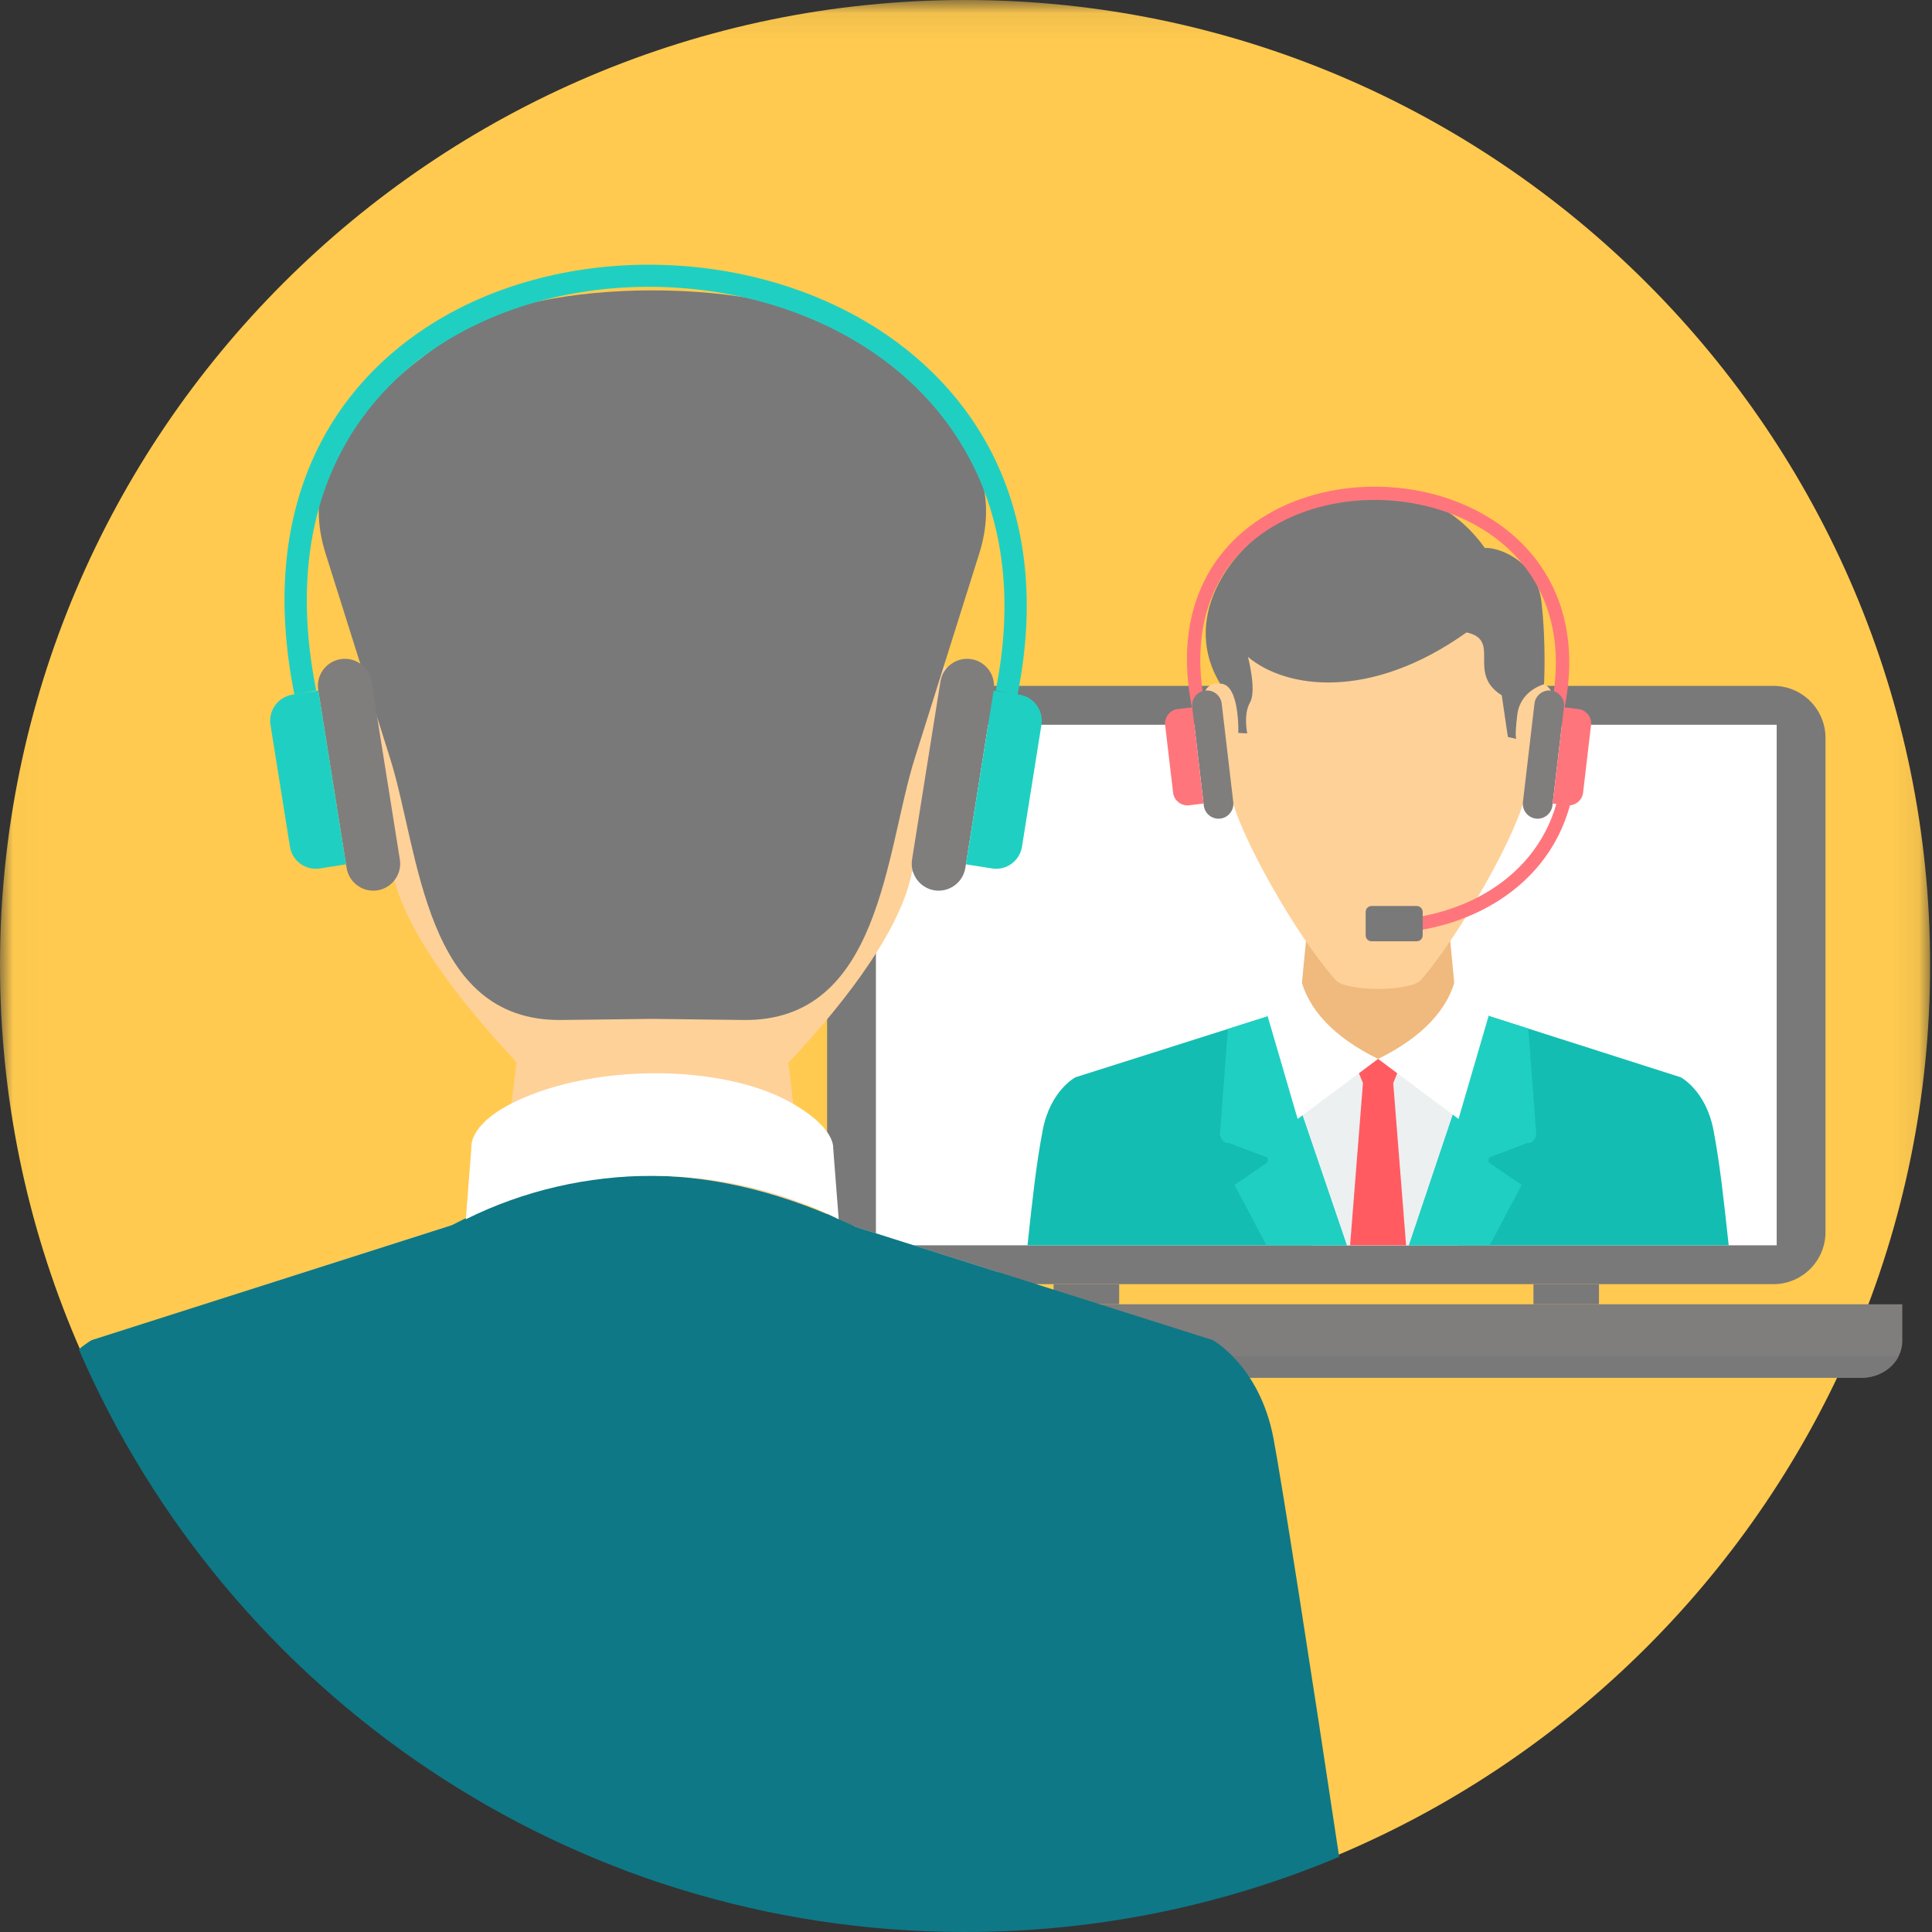 <?xml version="1.0" encoding="UTF-8"?>
<svg width="74px" height="74px" viewBox="0 0 74 74" version="1.1" xmlns="http://www.w3.org/2000/svg" xmlns:xlink="http://www.w3.org/1999/xlink">
    <rect x="0" y="0" width="74" height="74" fill="#333333" stroke="none"/>
    <!-- Generator: Sketch 41.2 (35397) - http://www.bohemiancoding.com/sketch -->
    <title>07 Icon direct interviews</title>
    <desc>Created with Sketch.</desc>
    <defs>
        <polygon id="path-1" points="0.011 0.073 0.011 74 73.928 74 73.928 0.073 0.011 0.073"></polygon>
    </defs>
    <g id="Page-1" stroke="none" stroke-width="1" fill="none" fill-rule="evenodd">
        <g id="01-Timeline" transform="translate(-299, -821)">
            <g id="Timeline" transform="translate(190, 100)">
                <g id="07-Icon-direct-interviews" transform="translate(109, 721)">
                    <g id="Group-3">
                        <mask id="mask-2" fill="white">
                            <use xlink:href="#path-1"></use>
                        </mask>
                        <g id="Clip-2"></g>
                        <path d="M36.964,73.927 C57.323,73.927 73.928,57.322 73.928,36.963 C73.928,16.605 57.323,0 36.964,0 C16.605,0 0,16.605 0,36.963 C0,57.322 16.605,73.927 36.964,73.927 Z" id="Fill-1" fill="#FFCA4F" mask="url(#mask-2)"></path>
                    </g>
                    <path d="M33.669,26.271 L67.931,26.271 C69.025,26.271 69.92,27.167 69.92,28.261 L69.92,47.197 C69.92,48.291 69.025,49.186 67.931,49.186 L33.669,49.186 C32.576,49.186 31.68,48.291 31.68,47.197 L31.68,28.261 C31.68,27.167 32.576,26.271 33.669,26.271 Z" id="Fill-4" fill="#797979"></path>
                    <polygon id="Fill-5" fill="#FFFFFF" points="33.55 47.698 68.051 47.698 68.051 27.76 33.55 27.76"></polygon>
                    <path d="M40.356,49.956 L42.867,49.956 L42.867,49.186 L40.356,49.186 L40.356,49.956 Z M58.735,49.956 L61.245,49.956 L61.245,49.186 L58.735,49.186 L58.735,49.956 Z" id="Fill-6" fill="#797979"></path>
                    <polygon id="Fill-7" fill="#F0B97D" points="55.324 33.724 50.245 33.724 49.833 38.005 49.103 38.59 47.561 39.572 51 47.698 54.567 47.698 58.008 39.572 56.467 38.59 55.736 38.005"></polygon>
                    <polygon id="Fill-8" fill="#ECF0F1" points="57 38.908 61.211 40.251 55.828 47.698 50.278 47.698 45.615 39.86 48.59 38.917 51.21 40.766 54.35 40.766"></polygon>
                    <polygon id="Fill-9" fill="#FF5B61" points="53.724 40.597 53.364 41.485 53.856 47.698 51.712 47.698 52.204 41.485 51.844 40.597 52.783 40.559"></polygon>
                    <path d="M56.928,38.884 L64.375,41.262 C64.375,41.262 65.339,41.762 65.63,43.287 C65.882,44.61 66.024,45.959 66.213,47.698 L53.967,47.698 L56.928,38.884 Z M39.355,47.698 C39.544,45.959 39.685,44.609 39.939,43.287 C40.229,41.762 41.193,41.262 41.193,41.262 L48.59,38.917 L51.584,47.698 L39.355,47.698 Z" id="Fill-10" fill="#14BDB1"></path>
                    <path d="M56.928,38.884 L58.534,39.397 L58.843,43.473 C58.843,43.473 58.757,43.808 58.503,43.778 L57.053,44.323 C57.053,44.323 56.958,44.418 57.043,44.538 L58.283,45.388 L57.058,47.698 L53.967,47.698 L56.928,38.884 Z M48.51,47.698 L47.285,45.388 L48.525,44.538 C48.61,44.418 48.515,44.323 48.515,44.323 L47.066,43.778 C46.81,43.808 46.726,43.473 46.726,43.473 L47.033,39.41 L48.59,38.917 L51.584,47.698 L48.51,47.698 Z" id="Fill-11" fill="#1FD0C2"></path>
                    <path d="M58.7,25.017 C58.7,25.415 58.845,25.804 58.834,26.186 C60.196,25.934 59.538,29.977 58.768,30.533 C58.707,30.577 58.556,30.478 58.429,30.397 C58.162,31.884 55.882,35.858 54.433,37.531 C54.03,37.995 51.567,37.987 51.169,37.548 C49.685,35.914 47.407,31.893 47.138,30.397 C47.011,30.478 46.861,30.577 46.8,30.533 C46.03,29.977 45.372,25.934 46.734,26.186 C46.723,25.804 46.868,25.415 46.868,25.017 C46.944,21.877 49.788,20.31 52.784,20.296 C55.78,20.31 58.625,21.877 58.7,25.017 Z" id="Fill-12" fill="#FED198"></path>
                    <path d="M56.876,20.992 C57.305,20.942 58.856,21.417 59.042,23.058 C59.228,24.698 59.139,26.21 59.139,26.21 C59.139,26.21 58.231,26.44 58.116,27.371 C58.002,28.302 58.084,28.302 58.084,28.302 L57.755,28.228 L57.521,26.632 C56.161,25.78 57.53,24.518 56.171,24.223 C52.499,26.84 49.261,26.392 47.8,25.161 C47.8,25.161 48.141,26.448 47.878,26.907 C47.615,27.366 47.772,28.09 47.772,28.09 L47.43,28.073 C47.43,28.073 47.492,26.178 46.734,26.186 C43.854,21.431 52.972,15.523 56.876,20.992 Z" id="Fill-13" fill="#797979"></path>
                    <path d="M55.771,37.393 C55.664,37.4 57.014,38.923 57.014,38.923 L55.865,42.858 L52.784,40.559 C54.478,39.728 55.49,38.65 55.771,37.393 Z" id="Fill-14" fill="#FFFFFF"></path>
                    <path d="M49.797,37.393 C49.903,37.4 48.554,38.923 48.554,38.923 L49.703,42.858 L52.784,40.559 C51.089,39.728 50.078,38.65 49.797,37.393 Z" id="Fill-15" fill="#FFFFFF"></path>
                    <path d="M59.423,27.027 C60.067,23.812 58.821,21.566 56.866,20.32 C55.654,19.549 54.17,19.156 52.691,19.149 C51.213,19.142 49.741,19.521 48.554,20.294 C46.672,21.52 45.502,23.752 46.158,27.027 L45.658,27.127 C44.953,23.61 46.23,21.2 48.277,19.868 C49.549,19.04 51.119,18.634 52.693,18.641 C54.265,18.647 55.845,19.067 57.138,19.892 C59.261,21.243 60.616,23.669 59.923,27.127 L59.423,27.027 Z" id="Fill-16" fill="#FF757C"></path>
                    <path d="M46.163,26.45 C45.852,26.486 45.628,26.77 45.665,27.081 L46.108,30.855 C46.144,31.166 46.428,31.391 46.739,31.354 C47.049,31.318 47.274,31.034 47.237,30.723 L46.794,26.949 C46.758,26.638 46.474,26.414 46.163,26.45 Z" id="Fill-17" fill="#807D7D"></path>
                    <path d="M45.115,27.157 L45.666,27.092 L46.098,30.778 L45.543,30.844 C45.242,30.879 44.967,30.661 44.932,30.36 L44.628,27.773 C44.592,27.469 44.812,27.192 45.115,27.157 Z" id="Fill-18" fill="#FF757C"></path>
                    <path d="M59.405,26.45 C59.715,26.486 59.94,26.77 59.903,27.081 L59.461,30.855 C59.424,31.166 59.14,31.391 58.829,31.354 C58.519,31.318 58.295,31.034 58.331,30.723 L58.774,26.949 C58.81,26.638 59.094,26.414 59.405,26.45 Z" id="Fill-19" fill="#807D7D"></path>
                    <path d="M60.453,27.157 L59.902,27.092 L59.47,30.778 L60.025,30.844 C60.326,30.879 60.601,30.661 60.636,30.36 L60.94,27.773 C60.975,27.469 60.757,27.192 60.453,27.157 Z" id="Fill-20" fill="#FF757C"></path>
                    <path d="M59.695,30.466 C59.333,32.07 58.374,33.273 57.124,34.068 C56.197,34.659 55.109,35.028 53.986,35.172 L53.986,35.684 C55.205,35.537 56.388,35.14 57.398,34.498 C58.79,33.612 59.851,32.263 60.222,30.466 L59.695,30.466 Z" id="Fill-21" fill="#FF757C"></path>
                    <path d="M52.533,34.702 L54.267,34.702 C54.39,34.702 54.492,34.804 54.492,34.927 L54.492,35.828 C54.492,35.952 54.391,36.053 54.267,36.053 L52.533,36.053 C52.409,36.053 52.308,35.952 52.308,35.828 L52.308,34.927 C52.308,34.804 52.409,34.702 52.533,34.702 Z" id="Fill-22" fill="#797979"></path>
                    <path d="M31.235,49.956 L72.862,49.956 L72.862,51.363 C72.862,52.138 72.161,52.771 71.303,52.771 L32.794,52.771 C31.936,52.771 31.235,52.138 31.235,51.363 L31.235,49.956 Z" id="Fill-23" fill="#807D7D"></path>
                    <path d="M31.369,51.933 L72.728,51.933 C72.484,52.425 71.936,52.771 71.303,52.771 L32.794,52.771 C32.161,52.771 31.613,52.425 31.369,51.933 Z" id="Fill-24" fill="#797979"></path>
                    <path d="M14.026,19.864 C14.026,20.601 13.757,24.862 13.778,25.569 C11.256,25.102 12.98,32.592 14.406,33.619 C14.517,33.7 14.798,33.518 15.033,33.369 C15.408,35.455 17.416,38.153 19.781,40.686 L18.797,48.94 L24.988,48.565 L31.179,48.94 L30.197,40.706 C32.576,38.19 34.559,35.456 34.934,33.369 C35.169,33.519 35.449,33.7 35.56,33.62 C36.987,32.592 38.71,25.102 36.189,25.569 C36.209,24.862 35.94,20.601 35.94,19.864 C35.801,14.049 30.532,11.146 24.983,11.121 C19.435,11.146 14.165,14.049 14.026,19.864 Z" id="Fill-25" fill="#FED198"></path>
                    <polygon id="Fill-26" fill="#D6D6D6" points="17.174 46.969 9.377 49.458 24.983 71.053 38.261 48.733 32.751 46.987 27.899 50.412 22.084 50.412"></polygon>
                    <path d="M23.242,50.097 L23.909,51.742 L22.427,70.482 L23.932,71.635 C24.407,71.814 24.887,71.983 25.37,72.143 L27.54,70.482 L26.058,51.742 L26.725,50.097 L24.983,50.028 L23.242,50.097 Z" id="Fill-27" fill="#0E5E9A"></path>
                    <path d="M17.308,46.927 L3.515,51.329 C3.515,51.329 3.311,51.435 3.02,51.686 C8.692,64.813 21.754,74 36.964,74 C42.044,74 46.885,72.974 51.292,71.12 C50.27,64.296 49.082,56.687 48.775,55.08 C48.247,52.317 46.451,51.329 46.451,51.329 L32.751,46.987 C27.549,44.493 22.397,44.288 17.308,46.927 Z" id="Fill-28" fill="#0E7886"></path>
                    <path d="M19.787,42.169 C17.909,43.054 18.054,43.961 18.054,43.961 L17.843,46.7 C22.304,44.482 27.661,44.482 32.124,46.7 L31.912,43.961 C31.912,43.961 32.008,43.153 30.18,42.169 C27.596,40.78 22.844,40.729 19.787,42.169 Z" id="Fill-29" fill="#FFFFFF"></path>
                    <path d="M17.339,12.82 C14.615,14.806 11.246,17.31 12.468,21.193 L14.946,29.06 C16.071,32.634 16.238,39.135 21.509,39.068 L24.99,39.025 L28.47,39.068 C33.741,39.135 33.908,32.634 35.033,29.06 L37.51,21.193 C38.733,17.31 35.364,14.806 32.639,12.82 C29.533,10.555 20.446,10.555 17.339,12.82 Z" id="Fill-30" fill="#797979"></path>
                    <path d="M13.047,25.247 L13.046,25.247 C12.485,25.337 12.1,25.869 12.189,26.429 L13.276,33.245 C13.365,33.805 13.898,34.191 14.458,34.102 C15.019,34.012 15.405,33.48 15.315,32.919 L14.229,26.104 C14.139,25.543 13.607,25.157 13.047,25.247 Z" id="Fill-31" fill="#807D7D"></path>
                    <path d="M11.197,26.608 L12.192,26.449 L13.253,33.105 L12.251,33.264 C11.708,33.351 11.192,32.977 11.106,32.433 L10.36,27.762 C10.273,27.214 10.65,26.695 11.197,26.608 Z" id="Fill-32" fill="#1FD0C2"></path>
                    <path d="M37.203,25.247 C37.764,25.337 38.15,25.869 38.06,26.429 L36.974,33.245 C36.884,33.805 36.352,34.191 35.792,34.102 L35.791,34.102 C35.23,34.012 34.845,33.48 34.934,32.919 L36.021,26.104 C36.11,25.543 36.642,25.157 37.203,25.247 Z" id="Fill-33" fill="#807D7D"></path>
                    <path d="M39.052,26.608 L38.057,26.449 L36.996,33.105 L37.998,33.264 C38.542,33.351 39.057,32.977 39.144,32.433 L39.889,27.762 C39.977,27.214 39.6,26.695 39.052,26.608 Z" id="Fill-34" fill="#1FD0C2"></path>
                    <path d="M38.138,26.446 C39.402,20.138 36.956,15.728 33.115,13.283 C30.739,11.77 27.83,10.999 24.93,10.986 C22.032,10.973 19.148,11.717 16.819,13.233 C13.122,15.639 10.824,20.019 12.112,26.446 L11.278,26.612 C9.909,19.784 12.385,15.106 16.357,12.521 C18.827,10.913 21.876,10.125 24.933,10.139 C27.988,10.152 31.057,10.969 33.571,12.568 C37.689,15.191 40.317,19.899 38.972,26.612 L38.138,26.446 Z" id="Fill-35" fill="#1FD0C2"></path>
                </g>
            </g>
        </g>
    </g>
</svg>